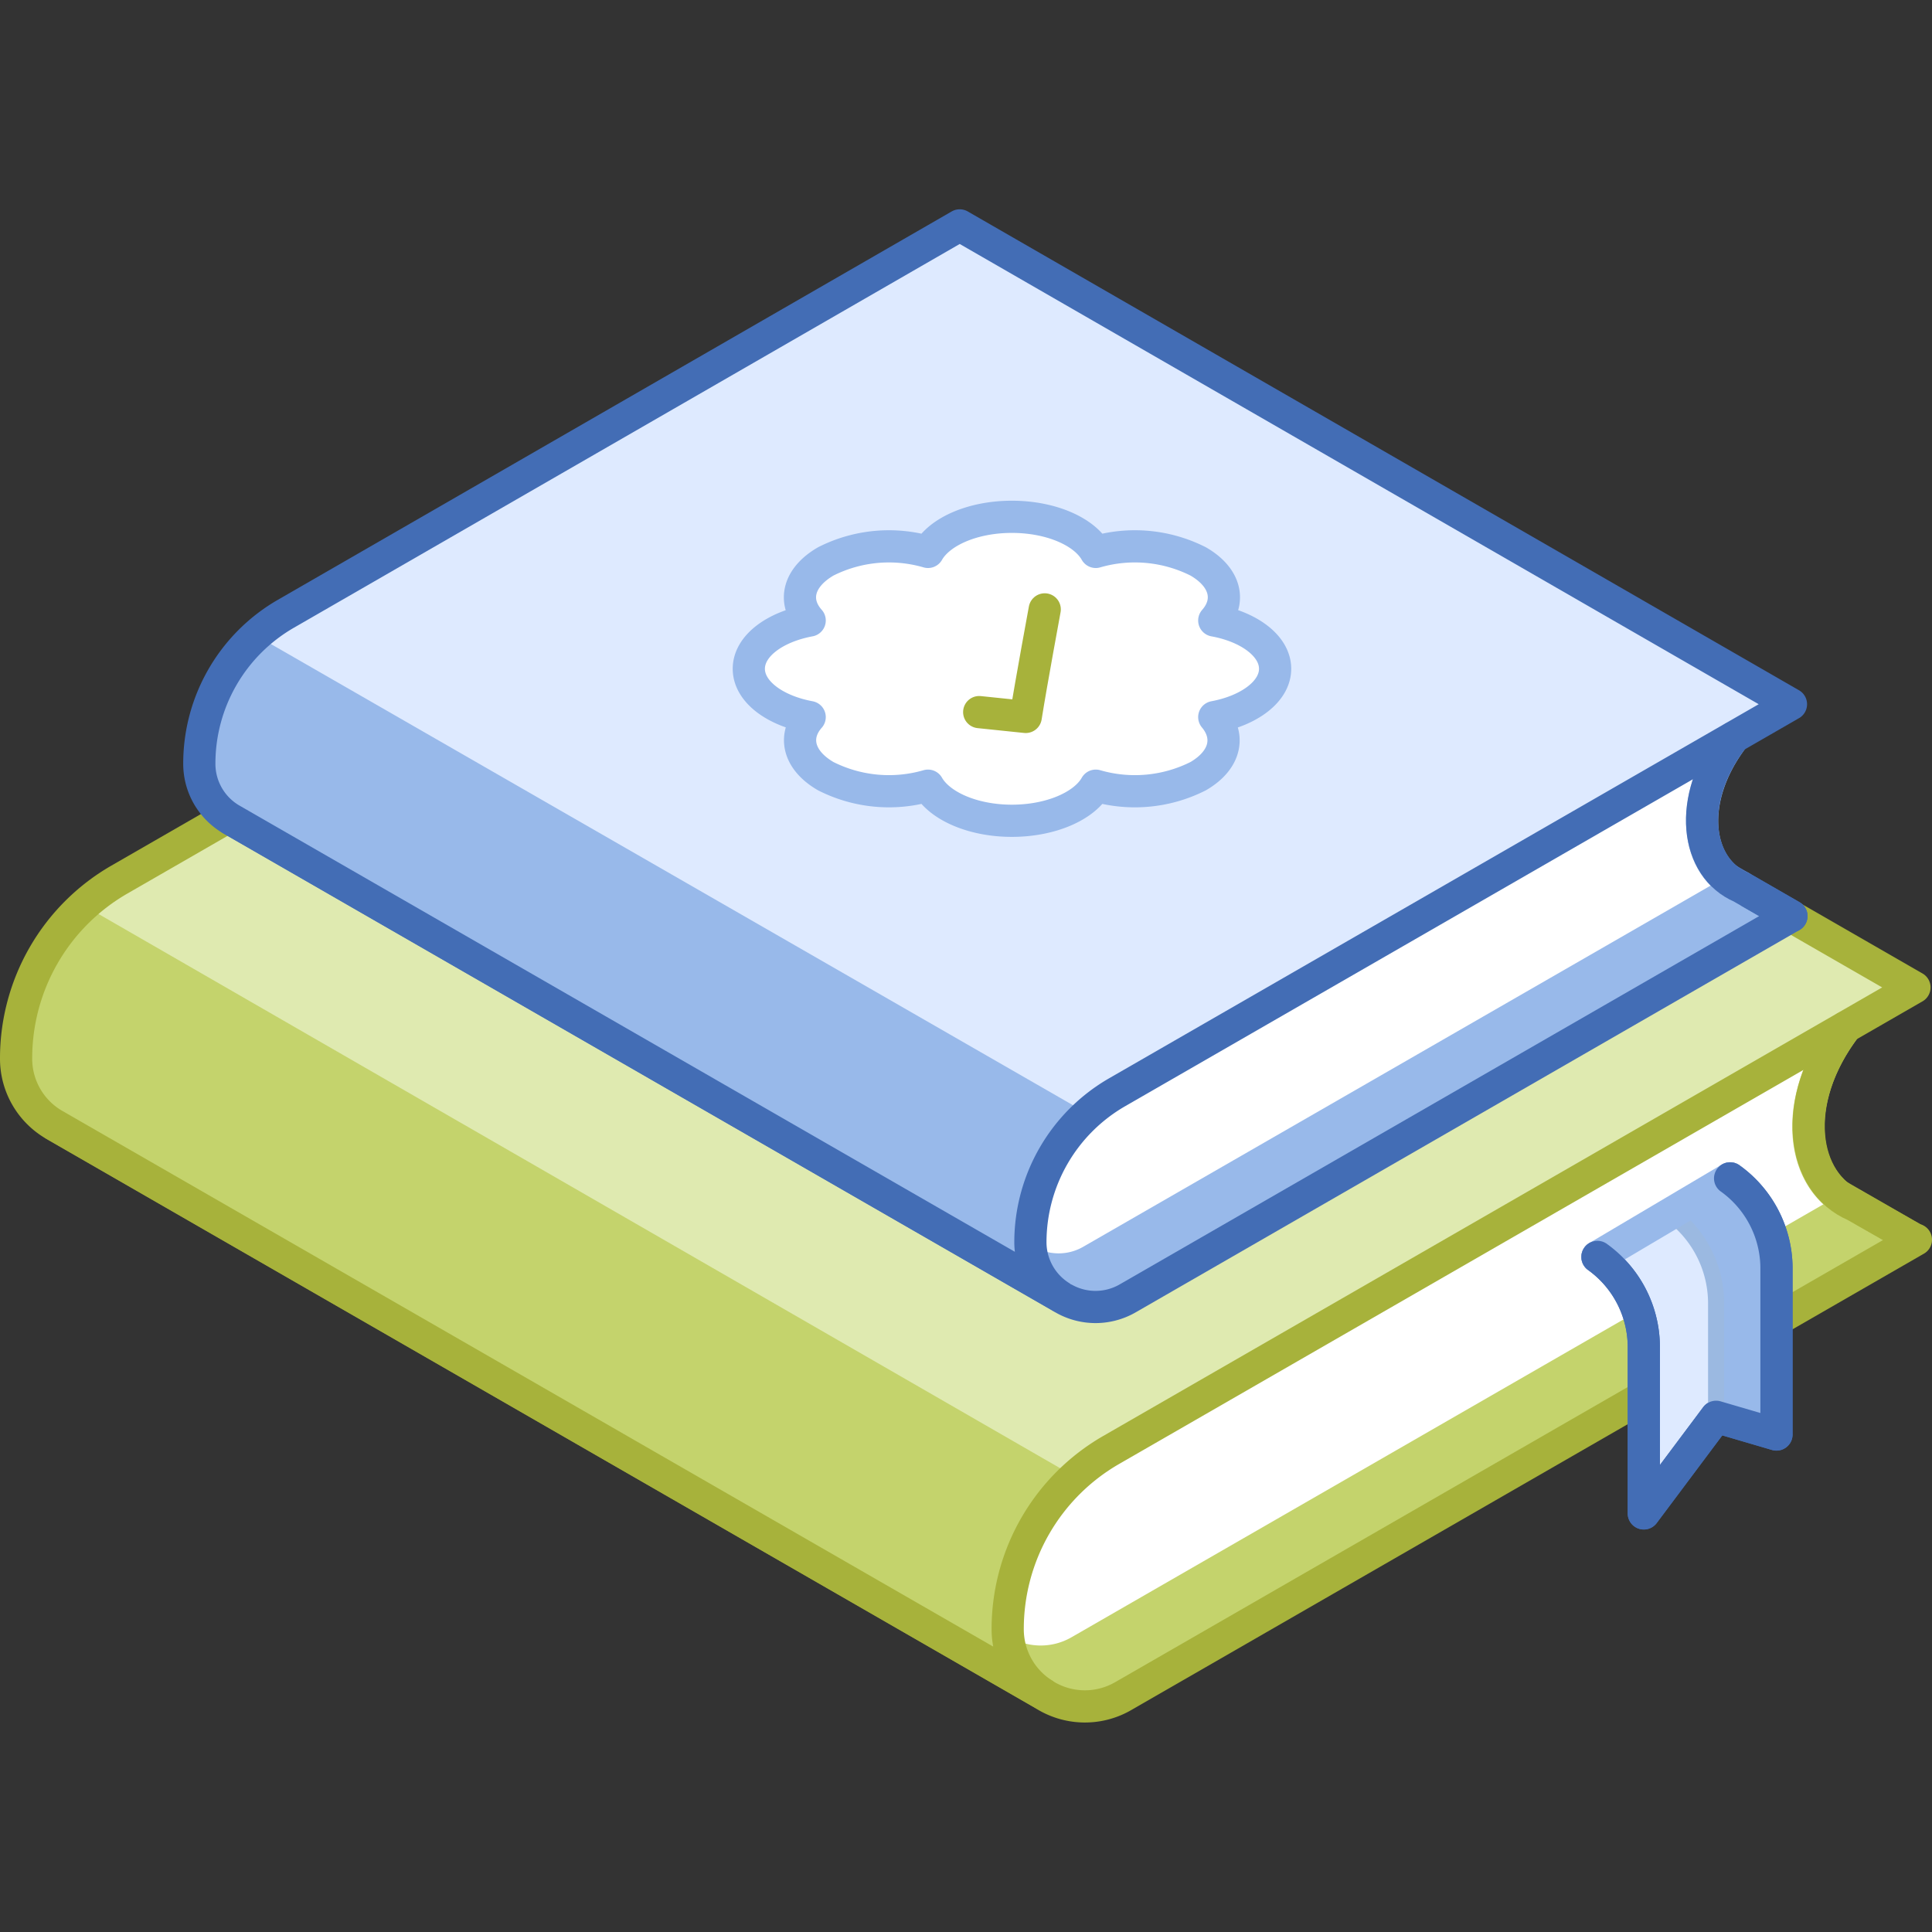 <svg xmlns="http://www.w3.org/2000/svg" viewBox="0 0 120 120"><rect x="0" y="0" width="120" height="120" fill="#333333" stroke="none"/><defs><style>.cls-1,.cls-4{fill:#c4d36c;}.cls-1,.cls-5{stroke:#a7b23b;}.cls-1,.cls-10,.cls-11,.cls-13,.cls-2,.cls-5,.cls-6,.cls-7{stroke-linecap:round;stroke-linejoin:round;stroke-width:2px;}.cls-2,.cls-7{fill:#fff;}.cls-2{stroke:#c4d36c;}.cls-3{fill:#dfeab0;}.cls-10,.cls-13,.cls-14,.cls-5{fill:none;}.cls-12,.cls-6,.cls-9{fill:#98b9ea;}.cls-10,.cls-11,.cls-6{stroke:#436db5;}.cls-13,.cls-7{stroke:#98b9ea;}.cls-11,.cls-8{fill:#deeaff;}.cls-12{stroke:#9bb9e1;stroke-miterlimit:10;}</style></defs><title>best_practive_guide(1x1)</title><g id="Layer_2" data-name="Layer 2"><g id="Objects"><g id="best_practive_guide_1x1_" data-name="best_practive_guide(1x1)"><path class="cls-1" d="M69.78,105.34a4.75,4.75,0,0,1-5-.13L3.4,69.88a4.74,4.74,0,0,0,4.79,0L57.41,41.55l-.06,0L118.94,77l.06,0L69.78,105.34"/><path class="cls-2" d="M114.64,63.8,54.47,37.88l.06,0L4.61,66.6c-1.62.93,1.26,3.52,1.26,3.52L62,102.42a4.83,4.83,0,0,0,5.07.13l48.09-27.69C111.86,73.46,111.12,68.43,114.64,63.8Z"/><path class="cls-3" d="M64.79,105.21a4.76,4.76,0,0,1-2.2-4h0A12.83,12.83,0,0,1,69,90.07l49.91-28.74L57.33,25.89,7.42,54.63A12.81,12.81,0,0,0,1,65.73H1a4.74,4.74,0,0,0,2.31,4.1Z"/><path class="cls-4" d="M5.2,56.24A12.84,12.84,0,0,0,1,65.73H1a4.74,4.74,0,0,0,2.31,4.1l61.48,35.38a4.76,4.76,0,0,1-2.2-4h0a12.85,12.85,0,0,1,4.19-9.48"/><path class="cls-5" d="M64.79,105.21a4.76,4.76,0,0,1-2.2-4h0A12.83,12.83,0,0,1,69,90.07l49.91-28.74L57.33,25.89,7.42,54.63A12.81,12.81,0,0,0,1,65.73H1a4.74,4.74,0,0,0,2.31,4.1Z"/><path class="cls-5" d="M114.64,63.8c-3.52,4.63-2.74,9.67.57,11.08L118.94,77"/><path class="cls-6" d="M14.39,50.91a4,4,0,0,0,4,0L59.67,27.15l0,0L111.27,56.9l0,0L70.05,80.64a4,4,0,0,1-4.19-.11Z"/><path class="cls-7" d="M107.67,45.81,57.21,24.08l0,0L15.4,48.15c-1.36.79,1.06,3,1.06,3L63.54,78.19a4.05,4.05,0,0,0,4.25.11l40.32-23.21C105.34,53.91,104.71,49.69,107.67,45.81Z"/><path class="cls-8" d="M65.86,80.53A4,4,0,0,1,64,77.15h0a10.76,10.76,0,0,1,5.39-9.31l41.85-24.1L59.61,14,17.76,38.12a10.74,10.74,0,0,0-5.38,9.31h0a4,4,0,0,0,1.94,3.44Z"/><path class="cls-9" d="M15.9,39.47a10.73,10.73,0,0,0-3.52,8h0a4,4,0,0,0,1.94,3.44L65.86,80.53A4,4,0,0,1,64,77.15h0a10.78,10.78,0,0,1,3.52-8"/><path class="cls-10" d="M65.86,80.53A4,4,0,0,1,64,77.15h0a10.76,10.76,0,0,1,5.39-9.31l41.85-24.1L59.61,14,17.76,38.12a10.74,10.74,0,0,0-5.38,9.31h0a4,4,0,0,0,1.94,3.44Z"/><path class="cls-10" d="M107.67,45.81c-3,3.88-2.3,8.11.47,9.29l3.13,1.8"/><path class="cls-7" d="M74.42,34.87a8.72,8.72,0,0,0-6.36-.59c-.71-1.26-2.77-2.18-5.21-2.18s-4.49.92-5.21,2.18a8.7,8.7,0,0,0-6.35.59c-1.72,1-2.06,2.48-1,3.67-2.2.41-3.78,1.6-3.78,3s1.58,2.59,3.78,3c-1.05,1.19-.71,2.68,1,3.67a8.7,8.7,0,0,0,6.35.59c.72,1.26,2.78,2.18,5.21,2.18s4.5-.92,5.21-2.18a8.72,8.72,0,0,0,6.36-.59c1.72-1,2-2.48,1-3.67,2.19-.41,3.78-1.6,3.78-3s-1.59-2.6-3.78-3C76.47,37.35,76.14,35.86,74.42,34.87Z"/><path class="cls-5" d="M60.82,44.23l2.89.3c.34-2.14,1.18-6.68,1.18-6.68"/><path class="cls-9" d="M107.46,73.19l-8.24,4.88a6.9,6.9,0,0,1,2.88,5.5V94l4.49-6,3.75,1.1V78.69A6.88,6.88,0,0,0,107.46,73.19Z"/><path class="cls-11" d="M99.22,78.07a6.9,6.9,0,0,1,2.88,5.5V94l4.49-6,3.75,1.1V78.69a6.88,6.88,0,0,0-2.88-5.5"/><path class="cls-12" d="M107.46,73.19l-3.7,2.19a6.91,6.91,0,0,1,2.83,5.47V88l3.75,1.1V78.69A6.88,6.88,0,0,0,107.46,73.19Z"/><line class="cls-13" x1="107.46" y1="73.19" x2="99.22" y2="78.07"/><path class="cls-10" d="M99.22,78.07a6.9,6.9,0,0,1,2.88,5.5V94l4.49-6,3.75,1.1V78.69a6.88,6.88,0,0,0-2.88-5.5"/><rect class="cls-14" width="120" height="120"/><rect class="cls-14" width="120" height="120"/></g></g></g></svg>